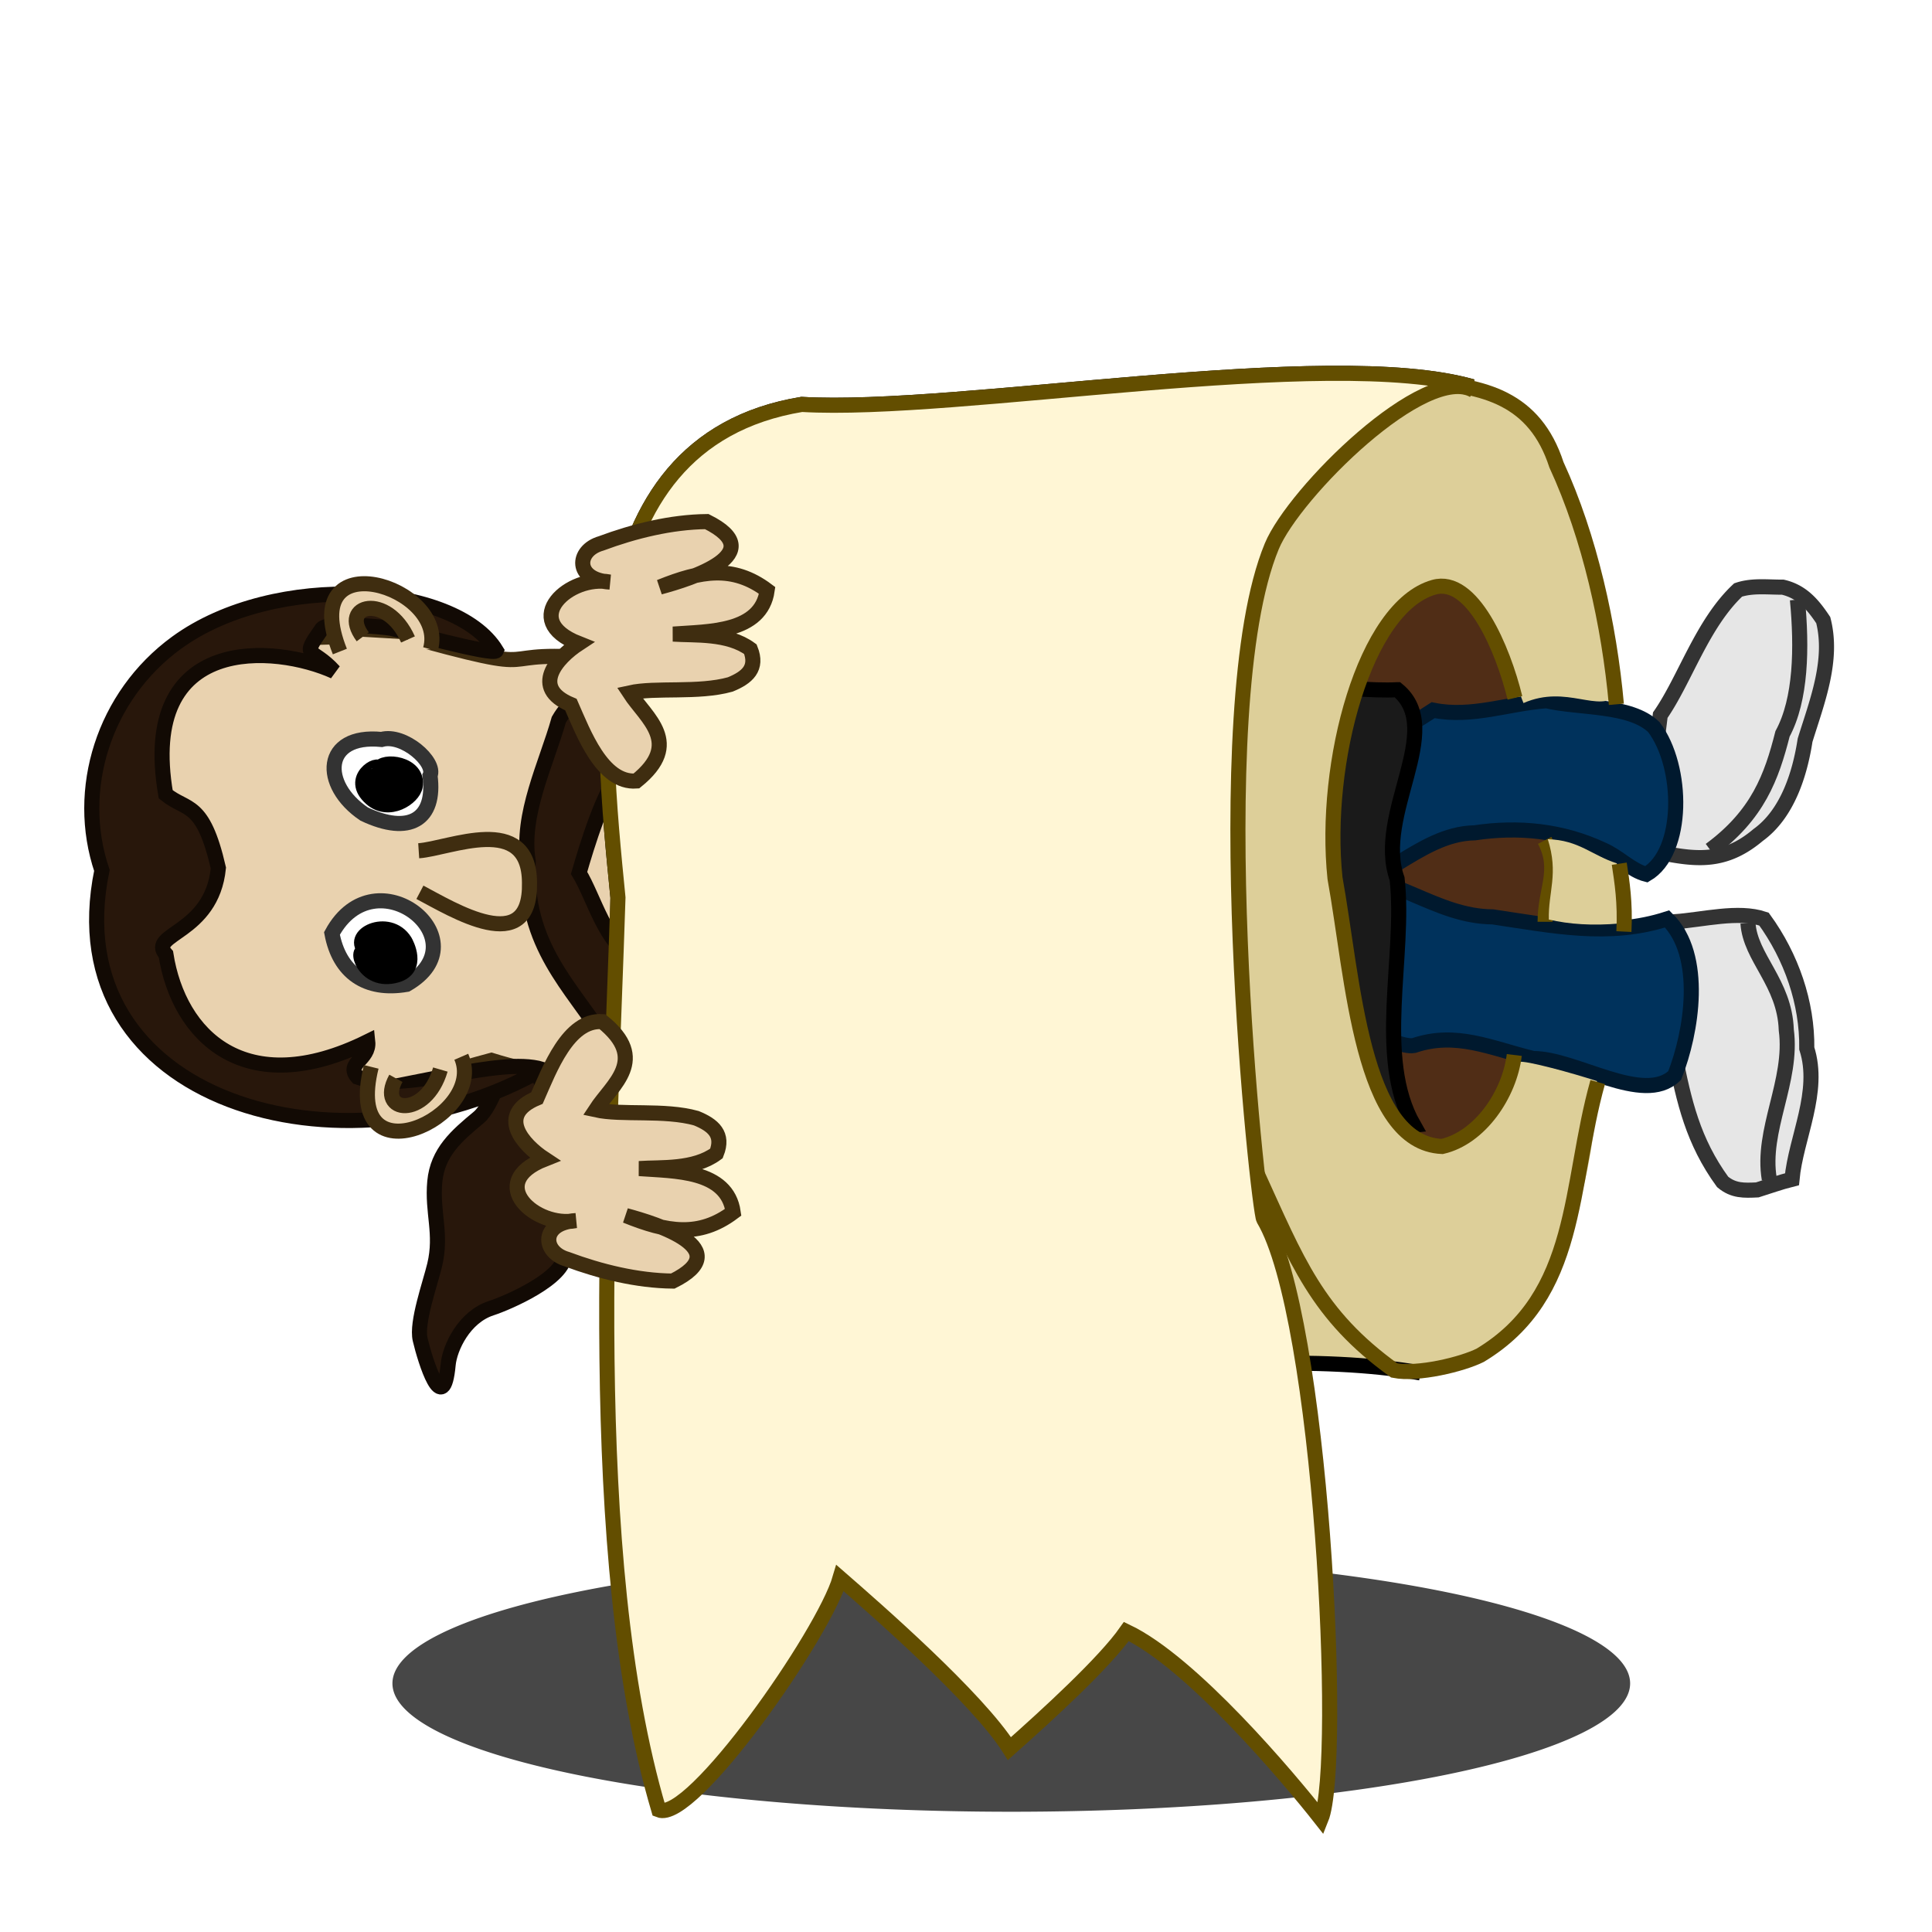 <svg xmlns="http://www.w3.org/2000/svg" width="128" height="128" version="1.0"><defs><filter id="a" x="-.169" width="1.338" y="-.63" height="2.261"><feGaussianBlur stdDeviation="5.778"/></filter></defs><path d="M104 111a41 11 0 11-82 0 41 11 0 1182 0z" transform="matrix(1 0 0 .773 4 25.727)" fill-opacity=".72" filter="url(#a)"/><path d="M94.93 38.463l-3.36 3.27-2.386 6.276-.972 6.452 1.856 15.114 2.828 5.215 3.005 1.856 4.862-5.656 2.298-16.176-3.8-12.286c-1.392-1.777-2.719-4.066-4.332-4.065z" fill="#502d16" fill-rule="evenodd"/><path d="M34.117 69.74c1.215-1.008 2.715 5.056 3.204 6.072.756 1.575-.014 5.45.077 7.289.078 1.561-3.783 3.223-4.85 3.567-1.794.58-2.753 2.618-2.858 3.753-.328 3.54-1.519-.247-1.853-1.678-.262-1.124.665-3.7.96-4.933.5-2.097-.182-3.467.009-5.523.182-1.961 1.452-3.044 2.904-4.25.907-.753 1.482-3.153 2.407-4.296z" fill="#28170b" fill-rule="evenodd" stroke="#120a04"/><path d="M109.997 47.38c1.638-2.355 2.77-6.057 5.158-8.293.943-.319 1.973-.18 2.96-.186 1.267.294 1.99 1.146 2.68 2.184.685 2.665-.418 5.417-1.204 7.958-.348 2.27-1.187 4.895-3.111 6.278-2.583 2.183-4.712 1.515-7.877.884a117.971 117.971 0 001.394-8.825z" fill="#e6e6e6" fill-rule="evenodd" stroke="#333"/><path d="M86.765 51.876c2.725-2.177 3.798-1.962 8.186-4.825 2.545.52 4.982-.445 7.5-.625 2.209.516 5.573.239 7.125 1.75 1.988 2.63 2.02 8.29-.5 9.75-1-.25-1.848-1.184-2.875-1.625-2.739-1.286-5.614-1.552-8.5-1.125-3.79.058-6.572 4.127-10.366 3.984-.8-2.167-2.166-5.916-.57-7.284z" fill="#00325c" fill-rule="evenodd" stroke="#00192e"/><path d="M119.085 39.727c.3 3.185.249 6.598-.988 8.894-.724 2.85-1.628 5.363-4.79 7.692" fill="none" stroke="#333"/><path d="M110.946 69.819c.624 3.176 1.221 5.789 3.182 8.485.719.6 1.413.573 2.298.53.764-.237 1.513-.51 2.298-.707.257-2.752 1.906-5.792.98-8.666.039-3.019-1.018-6.07-2.836-8.57-1.71-.577-4.027.043-5.922.177.875 2.784.733 5.949 0 8.75z" fill="#e6e6e6" fill-rule="evenodd" stroke="#333"/><path d="M117.222 78.127c-.557-3.251 1.577-6.501 1.124-9.886-.104-3.144-2.389-4.776-2.539-7.084" fill="none" stroke="#333"/><path d="M86.726 66.344c.78.145 5.63 3.188 6.954 2.923 2.795-.943 5.052.164 7.896.863 2.79-.016 7.325 3.122 9.375 1.125 1.127-2.846 1.97-7.956-.5-10.375-3.852 1.245-7.54.46-11.552-.134-3.8-.029-6.546-2.89-10.366-2.746-.8 2.167-3.403 6.976-1.807 8.344z" fill="#00325c" fill-rule="evenodd" stroke="#00192e"/><path d="M92.581 45.695c-3.211.18-10.58-.99-14.545-1.347-4.957 1.228-9.842-.307-14.797.746-3.106.466-5.975-2.396-8.684-.836-2.413 1.785-3.536 6.293-3.69 9.321.569 3.886.044 7.809.883 11.668 1.24 2.847 2.166 7.81 5.24 8.126 2.773.138 7.19-2.756 9.695-1.47 4.452.388 9.48 1.71 13.944 1.083 5.194-.895 7.856 2.14 13.035 1.564-2.566-4.482-.53-11.234-1.1-16.323-1.525-4.268 3.256-9.884.02-12.532z" fill="#1a1a1a" fill-rule="evenodd" stroke="#000"/><path d="M55.02 63.613c4.86-.656 5.336-9.388 1.778-13.35-2.689.627-5.782.794-7.65 3.1-.765 2.15-.649 4.435-.525 6.68.927 2 4.613 3.555 6.397 3.57z" fill="#e9d2af" fill-rule="evenodd" stroke="#3f2d10"/><path d="M17.397 72.14c4.8 1.41 10.454-.633 15.156-1.89 5.854 1.822 11.191 1.585 15.862-3.967 2.088-6.425 3.054-20.155-5.99-22.354-11.378-1.367-4.825 1.113-14.33-1.473-16.509-1.454-22.939 3.188-19.765 15.09-.262 8.001 3.864 11.436 9.067 14.595z" fill="#e9d2af" fill-rule="evenodd" stroke="#3f2d10"/><path d="M34.996 57.061c-.311 5.561 2.973 8.43 4.943 11.61.18.539.909.914 1.4 1.335 3.514 1.68 7.342-.76 9.528-3.902 1.529-2.633 2.031-5.315 1.529-8.203-.486-2.731-.35-5.701-1.647-8.111-.585-3.984-2.754-5.37-6.645-5.838-2.648.176-5.784 1.475-7.083 3.737-.834 2.946-2.534 6.309-2.025 9.372zm3.369.774c.525-1.815 1.592-5.341 2.768-6.743 2.322-.563 4.633.537 4.353 2.932-1.877 1.556-1.416 4.67.343 6.419.373 2.085-2.109 2.958-3.846 2.904-1.825-.676-2.644-3.933-3.618-5.512zM14.468 57.508c-1.03-4.482-2.096-3.745-3.49-4.886-1.834-10.7 7.288-9.903 11.16-8.139-1.494-1.656-2.249-.785-.808-2.83.403-.47 4.061-.115 4.535-.035.5.084 6.863 1.861 7.015 1.488-2.717-4.478-14.654-5.29-21.191-.516-4.824 3.523-6.748 9.733-4.938 15.077C3.575 73.04 22.724 78.402 35.923 70.843c-2.986-.881-8.983 1.633-12.234.523-.823-.923.804-1.166.676-2.36-8.132 4.018-12.527-.395-13.373-5.778-1.224-1.382 3.041-1.351 3.476-5.72z" fill="#28170b" fill-rule="evenodd" stroke="#120a04"/><path d="M24.124 53.93c2.976 1.415 4.751.388 4.366-2.544.41-.892-1.75-2.8-3.21-2.395-3.899-.386-4.04 2.997-1.156 4.939zM21.993 61.843c.486 2.592 2.263 3.834 4.945 3.375 5.066-2.9-2.059-8.69-4.945-3.375z" fill="#fff" fill-rule="evenodd" stroke="#333"/><path d="M25.118 50.949c.02-.526-2.048.61-.525 1.946 1.18 1.036 2.781-.044 2.915-.803.268-1.524-2.18-1.798-2.39-1.143zM24.309 63.068c-.941-.473-.224 2.174 1.975 1.533 1.517-.442.616-2.115.537-2.242-1.058-1.698-3.847-.385-2.512.709z" fill-rule="evenodd" stroke="#000"/><path d="M27.82 59.117c2.169 1.137 7.368 4.387 7.26-.63-.01-4.683-5.317-2.256-7.34-2.122" fill="#e9d2af" fill-rule="evenodd" stroke="#3f2d10"/><path d="M41.596 60.198c.425-.958.253-3.695.089-5.374" fill="none" stroke="#3f2d10"/><path d="M22.517 43.166c-2.958-7.414 7.176-4.337 6.003-.15M24.033 42.19c-1.583-2.127 1.604-2.94 2.997.175M24.594 70.682c-1.92 7.747 7.701 3.32 5.968-.668M26.23 71.442c-1.28 2.323 1.989 2.695 2.945-.582" fill="#e9d2af" fill-rule="evenodd" stroke="#3f2d10"/><path d="M102.34 55.677c1.035 1.993.028 3.223.028 5.396" fill="none" stroke="#634e00"/><path d="M88.025 24.73c-11.426.086-27.157 2.516-34.907 2.063-15.32 2.53-13.299 21.383-12.187 32.687-.256 11.217.741 17.803 5.75 27.844.939 1.1 2.187 1.925 3.687 2.531 9.789 3.958 30.19-1.288 43.75 1.094 5.187.911 11.522-7.761 11.683-19.325-1.47-.486-4.8-1.407-5.168-1.268-.514 1.326-2.723 5.54-5.702 5.5-2.66-.037-3.362-2.428-4.281-6.063-1.158-4.575-2.144-11.241-2.032-18.875.082-5.537 4.602-12.52 7.25-11.813 3.458.924 4.504 6.218 5.067 7.475 2.884-1.263 4.996.73 6.246-.568-.895-6.857-4.218-21.423-9.36-20.375-2.4-.686-5.988-.935-9.796-.907zm14.52 30.87c.73 2.295.022 3.484.069 5.323 1.34.311 2.881.42 4.692.26l-.188-3.986c-1.636-.51-2.487-1.54-4.574-1.598z" fill="#ddcf99" fill-rule="evenodd"/><path d="M97.554 25.623c-9.598-2.743-34.103 1.774-44.436 1.17-15.32 2.53-13.288 21.373-12.177 32.677-.256 11.216.724 17.82 5.733 27.86.939 1.1 2.19 1.923 3.69 2.53 9.789 3.957 30.186-1.284 43.746 1.098" fill="none" stroke="#000"/><path d="M107.28 57.222c.18 1.189.405 2.58.308 4.498M100.325 69.896c-.316 2.603-2.264 5.482-4.78 6.061-5.36-.225-5.893-11.135-7.098-17.78-.8-7.64 1.972-17.967 6.543-19.268 2.556-.73 4.585 4.091 5.378 7.326" fill="none" stroke="#634e00"/><path d="M83.243 77.668c2.682 5.86 3.983 9.426 9.125 13.125 1.564.313 4.507-.406 5.695-1 6.6-3.967 5.864-11.253 7.79-18.101m1.235-25.03c-.473-5.248-1.76-11.081-3.97-15.87-1.434-4.406-4.76-5.251-9-5.5" fill="none" stroke="#634e00"/><path d="M97.554 25.623c-9.598-2.743-34.103 1.774-44.436 1.17-15.32 2.53-13.288 21.373-12.177 32.677-.562 17.785-2.277 43.576 2.706 60.442 2.177.88 10.926-11.631 12.01-15.357 2.29 1.997 9.09 7.914 11.222 11.292 2.509-2.224 6.298-5.69 7.744-7.756 4.333 2.058 10.73 9.65 12.902 12.417 1.478-3.645.034-33.297-3.804-39.735-.344-.577-3.974-33.689.538-44.582 1.468-3.544 10.173-12.197 13.387-10.322" fill="#fff6d5" fill-rule="evenodd" stroke="#634e00"/><path d="M38.13 80.87c-2.286.15-2.239 2.078-.555 2.559 2.194.817 4.641 1.421 7 1.446 4.256-2.116-1.016-3.777-3.11-4.339 2.708 1.094 4.85 1.476 7.111-.222-.403-2.824-3.9-2.716-6.223-2.893 1.428-.099 3.626.099 5.112-1.001.505-1.261-.213-1.877-1.333-2.336-2.124-.593-4.947-.174-6.668-.557 1.103-1.692 3.552-3.336.445-5.84-2.26-.164-3.505 3.18-4.334 5.062-2.677 1.118-.949 3.085.514 4.045-4.002 1.575-.561 4.587 2.042 4.076zM40.38 38.561c-2.286-.15-2.239-2.078-.555-2.559 2.194-.817 4.641-1.421 7-1.446 4.256 2.116-1.016 3.777-3.11 4.339 2.708-1.094 4.85-1.476 7.111.222-.403 2.824-3.9 2.716-6.223 2.893 1.428.099 3.626-.099 5.112 1.001.505 1.261-.213 1.877-1.333 2.336-2.124.593-4.947.174-6.668.557 1.103 1.692 3.552 3.336.445 5.84-2.26.164-3.505-3.18-4.334-5.062-2.677-1.118-.949-3.085.514-4.045-4.002-1.575-.561-4.587 2.042-4.076z" fill="#e9d2af" fill-rule="evenodd" stroke="#3f2d10"/></svg>